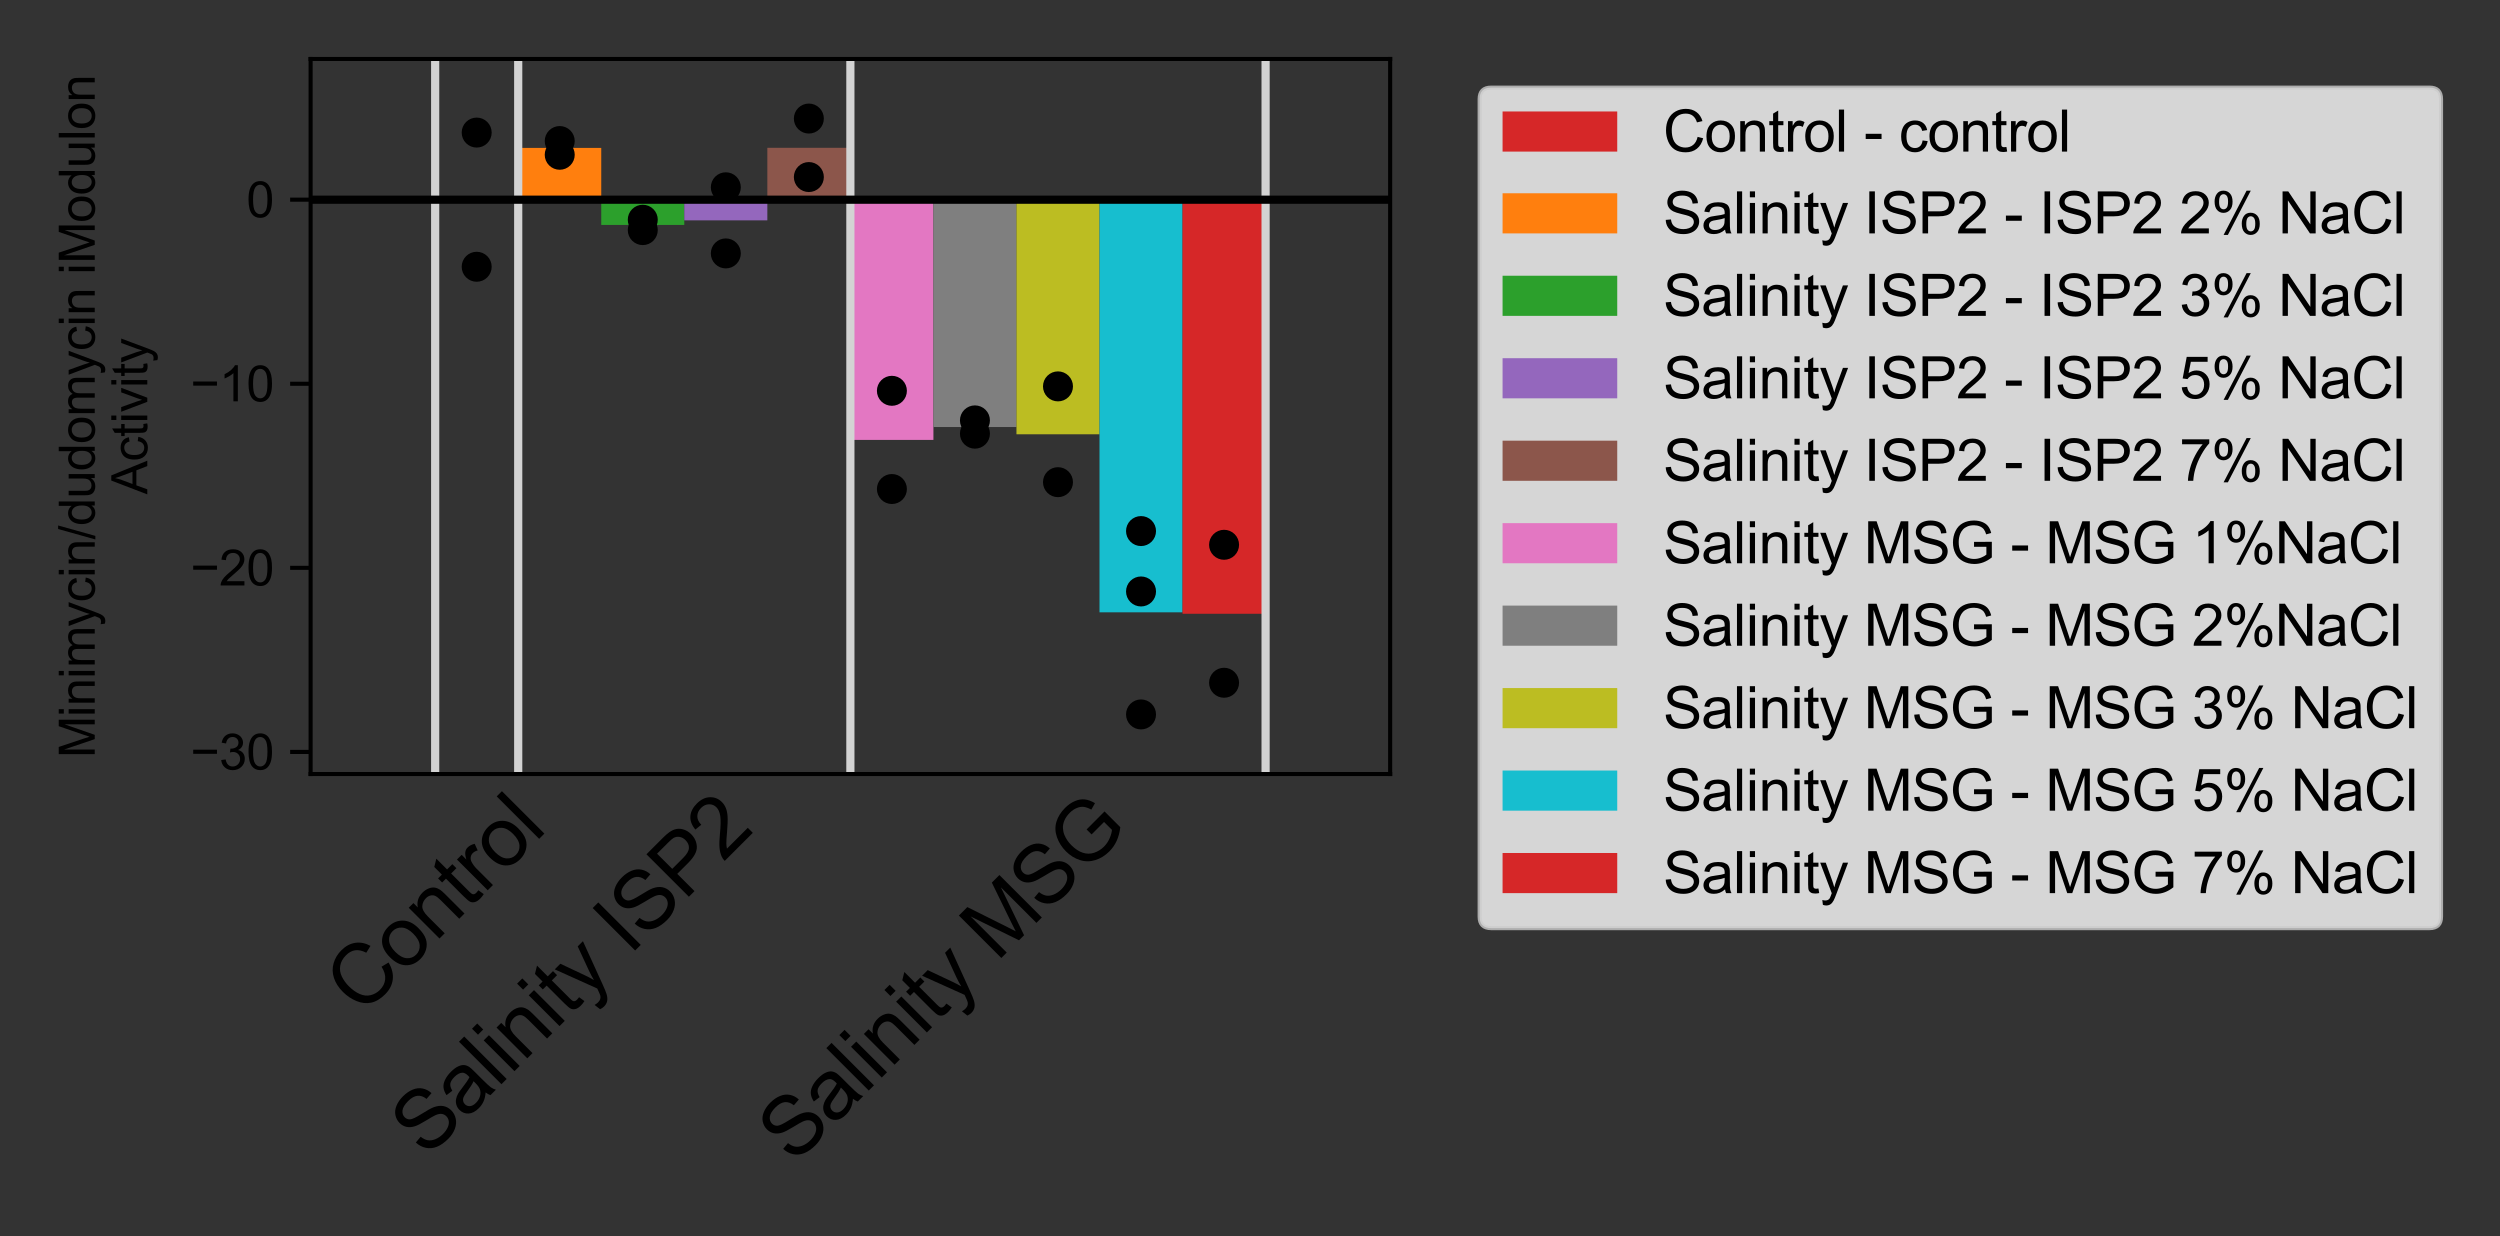 <?xml version="1.0" encoding="utf-8" standalone="no"?>
<!DOCTYPE svg PUBLIC "-//W3C//DTD SVG 1.1//EN"
  "http://www.w3.org/Graphics/SVG/1.1/DTD/svg11.dtd">
<svg xmlns:xlink="http://www.w3.org/1999/xlink" width="305.247pt" height="150.954pt" viewBox="0 0 305.247 150.954" xmlns="http://www.w3.org/2000/svg" version="1.1">
 <rect x="0" y="0" width="305.247" height="150.954" fill="#333333" stroke="none"/>
 <defs>
  <style type="text/css">*{stroke-linejoin: round; stroke-linecap: butt}</style>
 </defs>
 <g id="figure_1">
  <g id="patch_1">
   <path d="M 0 150.954 
L 305.247 150.954 
L 305.247 0 
L 0 0 
L 0 150.954 
z
" style="fill: none"/>
  </g>
  <g id="axes_1">
   <g id="patch_2">
    <path d="M 37.925 94.507 
L 169.736 94.507 
L 169.736 7.2 
L 37.925 7.2 
L 37.925 94.507 
z
" style="fill: none"/>
   </g>
   <g id="matplotlib.axis_1"/>
   <g id="matplotlib.axis_2">
    <g id="ytick_1">
     <g id="line2d_1">
      <defs>
       <path id="m167435b830" d="M 0 0 
L -2.5 0 
" style="stroke: #000000; stroke-width: 0.5"/>
      </defs>
      <g>
       <use xlink:href="#m167435b830" x="37.925" y="91.811" style="stroke: #000000; stroke-width: 0.5"/>
      </g>
     </g>
     <g id="text_1">
      <!-- −30 -->
      <g transform="translate(23.247 93.958)scale(0.06 -0.06)">
       <defs>
        <path id="ArialMT-2212" d="M 3381 1997 
L 356 1997 
L 356 2522 
L 3381 2522 
L 3381 1997 
z
" transform="scale(0.016)"/>
        <path id="ArialMT-33" d="M 269 1209 
L 831 1284 
Q 928 806 1161 595 
Q 1394 384 1728 384 
Q 2125 384 2398 659 
Q 2672 934 2672 1341 
Q 2672 1728 2419 1979 
Q 2166 2231 1775 2231 
Q 1616 2231 1378 2169 
L 1441 2663 
Q 1497 2656 1531 2656 
Q 1891 2656 2178 2843 
Q 2466 3031 2466 3422 
Q 2466 3731 2256 3934 
Q 2047 4138 1716 4138 
Q 1388 4138 1169 3931 
Q 950 3725 888 3313 
L 325 3413 
Q 428 3978 793 4289 
Q 1159 4600 1703 4600 
Q 2078 4600 2393 4439 
Q 2709 4278 2876 4000 
Q 3044 3722 3044 3409 
Q 3044 3113 2884 2869 
Q 2725 2625 2413 2481 
Q 2819 2388 3044 2092 
Q 3269 1797 3269 1353 
Q 3269 753 2831 336 
Q 2394 -81 1725 -81 
Q 1122 -81 723 278 
Q 325 638 269 1209 
z
" transform="scale(0.016)"/>
        <path id="ArialMT-30" d="M 266 2259 
Q 266 3072 433 3567 
Q 600 4063 929 4331 
Q 1259 4600 1759 4600 
Q 2128 4600 2406 4451 
Q 2684 4303 2865 4023 
Q 3047 3744 3150 3342 
Q 3253 2941 3253 2259 
Q 3253 1453 3087 958 
Q 2922 463 2592 192 
Q 2263 -78 1759 -78 
Q 1097 -78 719 397 
Q 266 969 266 2259 
z
M 844 2259 
Q 844 1131 1108 757 
Q 1372 384 1759 384 
Q 2147 384 2411 759 
Q 2675 1134 2675 2259 
Q 2675 3391 2411 3762 
Q 2147 4134 1753 4134 
Q 1366 4134 1134 3806 
Q 844 3388 844 2259 
z
" transform="scale(0.016)"/>
       </defs>
       <use xlink:href="#ArialMT-2212"/>
       <use xlink:href="#ArialMT-33" x="58.398"/>
       <use xlink:href="#ArialMT-30" x="114.014"/>
      </g>
     </g>
    </g>
    <g id="ytick_2">
     <g id="line2d_2">
      <g>
       <use xlink:href="#m167435b830" x="37.925" y="69.334" style="stroke: #000000; stroke-width: 0.5"/>
      </g>
     </g>
     <g id="text_2">
      <!-- −20 -->
      <g transform="translate(23.247 71.481)scale(0.06 -0.06)">
       <defs>
        <path id="ArialMT-32" d="M 3222 541 
L 3222 0 
L 194 0 
Q 188 203 259 391 
Q 375 700 629 1000 
Q 884 1300 1366 1694 
Q 2113 2306 2375 2664 
Q 2638 3022 2638 3341 
Q 2638 3675 2398 3904 
Q 2159 4134 1775 4134 
Q 1369 4134 1125 3890 
Q 881 3647 878 3216 
L 300 3275 
Q 359 3922 746 4261 
Q 1134 4600 1788 4600 
Q 2447 4600 2831 4234 
Q 3216 3869 3216 3328 
Q 3216 3053 3103 2787 
Q 2991 2522 2730 2228 
Q 2469 1934 1863 1422 
Q 1356 997 1212 845 
Q 1069 694 975 541 
L 3222 541 
z
" transform="scale(0.016)"/>
       </defs>
       <use xlink:href="#ArialMT-2212"/>
       <use xlink:href="#ArialMT-32" x="58.398"/>
       <use xlink:href="#ArialMT-30" x="114.014"/>
      </g>
     </g>
    </g>
    <g id="ytick_3">
     <g id="line2d_3">
      <g>
       <use xlink:href="#m167435b830" x="37.925" y="46.857" style="stroke: #000000; stroke-width: 0.5"/>
      </g>
     </g>
     <g id="text_3">
      <!-- −10 -->
      <g transform="translate(23.247 49.004)scale(0.06 -0.06)">
       <defs>
        <path id="ArialMT-31" d="M 2384 0 
L 1822 0 
L 1822 3584 
Q 1619 3391 1289 3197 
Q 959 3003 697 2906 
L 697 3450 
Q 1169 3672 1522 3987 
Q 1875 4303 2022 4600 
L 2384 4600 
L 2384 0 
z
" transform="scale(0.016)"/>
       </defs>
       <use xlink:href="#ArialMT-2212"/>
       <use xlink:href="#ArialMT-31" x="58.398"/>
       <use xlink:href="#ArialMT-30" x="114.014"/>
      </g>
     </g>
    </g>
    <g id="ytick_4">
     <g id="line2d_4">
      <g>
       <use xlink:href="#m167435b830" x="37.925" y="24.38" style="stroke: #000000; stroke-width: 0.5"/>
      </g>
     </g>
     <g id="text_4">
      <!-- 0 -->
      <g transform="translate(30.088 26.527)scale(0.06 -0.06)">
       <use xlink:href="#ArialMT-30"/>
      </g>
     </g>
    </g>
    <g id="text_5">
     <!-- Minimycin/dudomycin iModulon -->
     <g transform="translate(11.568 92.535)rotate(-90)scale(0.06 -0.06)">
      <defs>
       <path id="ArialMT-4d" d="M 475 0 
L 475 4581 
L 1388 4581 
L 2472 1338 
Q 2622 884 2691 659 
Q 2769 909 2934 1394 
L 4031 4581 
L 4847 4581 
L 4847 0 
L 4263 0 
L 4263 3834 
L 2931 0 
L 2384 0 
L 1059 3900 
L 1059 0 
L 475 0 
z
" transform="scale(0.016)"/>
       <path id="ArialMT-69" d="M 425 3934 
L 425 4581 
L 988 4581 
L 988 3934 
L 425 3934 
z
M 425 0 
L 425 3319 
L 988 3319 
L 988 0 
L 425 0 
z
" transform="scale(0.016)"/>
       <path id="ArialMT-6e" d="M 422 0 
L 422 3319 
L 928 3319 
L 928 2847 
Q 1294 3394 1984 3394 
Q 2284 3394 2536 3286 
Q 2788 3178 2913 3003 
Q 3038 2828 3088 2588 
Q 3119 2431 3119 2041 
L 3119 0 
L 2556 0 
L 2556 2019 
Q 2556 2363 2490 2533 
Q 2425 2703 2258 2804 
Q 2091 2906 1866 2906 
Q 1506 2906 1245 2678 
Q 984 2450 984 1813 
L 984 0 
L 422 0 
z
" transform="scale(0.016)"/>
       <path id="ArialMT-6d" d="M 422 0 
L 422 3319 
L 925 3319 
L 925 2853 
Q 1081 3097 1340 3245 
Q 1600 3394 1931 3394 
Q 2300 3394 2536 3241 
Q 2772 3088 2869 2813 
Q 3263 3394 3894 3394 
Q 4388 3394 4653 3120 
Q 4919 2847 4919 2278 
L 4919 0 
L 4359 0 
L 4359 2091 
Q 4359 2428 4304 2576 
Q 4250 2725 4106 2815 
Q 3963 2906 3769 2906 
Q 3419 2906 3187 2673 
Q 2956 2441 2956 1928 
L 2956 0 
L 2394 0 
L 2394 2156 
Q 2394 2531 2256 2718 
Q 2119 2906 1806 2906 
Q 1569 2906 1367 2781 
Q 1166 2656 1075 2415 
Q 984 2175 984 1722 
L 984 0 
L 422 0 
z
" transform="scale(0.016)"/>
       <path id="ArialMT-79" d="M 397 -1278 
L 334 -750 
Q 519 -800 656 -800 
Q 844 -800 956 -737 
Q 1069 -675 1141 -563 
Q 1194 -478 1313 -144 
Q 1328 -97 1363 -6 
L 103 3319 
L 709 3319 
L 1400 1397 
Q 1534 1031 1641 628 
Q 1738 1016 1872 1384 
L 2581 3319 
L 3144 3319 
L 1881 -56 
Q 1678 -603 1566 -809 
Q 1416 -1088 1222 -1217 
Q 1028 -1347 759 -1347 
Q 597 -1347 397 -1278 
z
" transform="scale(0.016)"/>
       <path id="ArialMT-63" d="M 2588 1216 
L 3141 1144 
Q 3050 572 2676 248 
Q 2303 -75 1759 -75 
Q 1078 -75 664 370 
Q 250 816 250 1647 
Q 250 2184 428 2587 
Q 606 2991 970 3192 
Q 1334 3394 1763 3394 
Q 2303 3394 2647 3120 
Q 2991 2847 3088 2344 
L 2541 2259 
Q 2463 2594 2264 2762 
Q 2066 2931 1784 2931 
Q 1359 2931 1093 2626 
Q 828 2322 828 1663 
Q 828 994 1084 691 
Q 1341 388 1753 388 
Q 2084 388 2306 591 
Q 2528 794 2588 1216 
z
" transform="scale(0.016)"/>
       <path id="ArialMT-2f" d="M 0 -78 
L 1328 4659 
L 1778 4659 
L 453 -78 
L 0 -78 
z
" transform="scale(0.016)"/>
       <path id="ArialMT-64" d="M 2575 0 
L 2575 419 
Q 2259 -75 1647 -75 
Q 1250 -75 917 144 
Q 584 363 401 755 
Q 219 1147 219 1656 
Q 219 2153 384 2558 
Q 550 2963 881 3178 
Q 1213 3394 1622 3394 
Q 1922 3394 2156 3267 
Q 2391 3141 2538 2938 
L 2538 4581 
L 3097 4581 
L 3097 0 
L 2575 0 
z
M 797 1656 
Q 797 1019 1065 703 
Q 1334 388 1700 388 
Q 2069 388 2326 689 
Q 2584 991 2584 1609 
Q 2584 2291 2321 2609 
Q 2059 2928 1675 2928 
Q 1300 2928 1048 2622 
Q 797 2316 797 1656 
z
" transform="scale(0.016)"/>
       <path id="ArialMT-75" d="M 2597 0 
L 2597 488 
Q 2209 -75 1544 -75 
Q 1250 -75 995 37 
Q 741 150 617 320 
Q 494 491 444 738 
Q 409 903 409 1263 
L 409 3319 
L 972 3319 
L 972 1478 
Q 972 1038 1006 884 
Q 1059 663 1231 536 
Q 1403 409 1656 409 
Q 1909 409 2131 539 
Q 2353 669 2445 892 
Q 2538 1116 2538 1541 
L 2538 3319 
L 3100 3319 
L 3100 0 
L 2597 0 
z
" transform="scale(0.016)"/>
       <path id="ArialMT-6f" d="M 213 1659 
Q 213 2581 725 3025 
Q 1153 3394 1769 3394 
Q 2453 3394 2887 2945 
Q 3322 2497 3322 1706 
Q 3322 1066 3130 698 
Q 2938 331 2570 128 
Q 2203 -75 1769 -75 
Q 1072 -75 642 372 
Q 213 819 213 1659 
z
M 791 1659 
Q 791 1022 1069 705 
Q 1347 388 1769 388 
Q 2188 388 2466 706 
Q 2744 1025 2744 1678 
Q 2744 2294 2464 2611 
Q 2184 2928 1769 2928 
Q 1347 2928 1069 2612 
Q 791 2297 791 1659 
z
" transform="scale(0.016)"/>
       <path id="ArialMT-20" transform="scale(0.016)"/>
       <path id="ArialMT-6c" d="M 409 0 
L 409 4581 
L 972 4581 
L 972 0 
L 409 0 
z
" transform="scale(0.016)"/>
      </defs>
      <use xlink:href="#ArialMT-4d"/>
      <use xlink:href="#ArialMT-69" x="83.301"/>
      <use xlink:href="#ArialMT-6e" x="105.518"/>
      <use xlink:href="#ArialMT-69" x="161.133"/>
      <use xlink:href="#ArialMT-6d" x="183.35"/>
      <use xlink:href="#ArialMT-79" x="266.65"/>
      <use xlink:href="#ArialMT-63" x="316.65"/>
      <use xlink:href="#ArialMT-69" x="366.65"/>
      <use xlink:href="#ArialMT-6e" x="388.867"/>
      <use xlink:href="#ArialMT-2f" x="444.482"/>
      <use xlink:href="#ArialMT-64" x="472.266"/>
      <use xlink:href="#ArialMT-75" x="527.881"/>
      <use xlink:href="#ArialMT-64" x="583.496"/>
      <use xlink:href="#ArialMT-6f" x="639.111"/>
      <use xlink:href="#ArialMT-6d" x="694.727"/>
      <use xlink:href="#ArialMT-79" x="778.027"/>
      <use xlink:href="#ArialMT-63" x="828.027"/>
      <use xlink:href="#ArialMT-69" x="878.027"/>
      <use xlink:href="#ArialMT-6e" x="900.244"/>
      <use xlink:href="#ArialMT-20" x="955.859"/>
      <use xlink:href="#ArialMT-69" x="983.643"/>
      <use xlink:href="#ArialMT-4d" x="1005.859"/>
      <use xlink:href="#ArialMT-6f" x="1089.16"/>
      <use xlink:href="#ArialMT-64" x="1144.775"/>
      <use xlink:href="#ArialMT-75" x="1200.391"/>
      <use xlink:href="#ArialMT-6c" x="1256.006"/>
      <use xlink:href="#ArialMT-6f" x="1278.223"/>
      <use xlink:href="#ArialMT-6e" x="1333.838"/>
     </g>
     <!-- Activity -->
     <g transform="translate(17.984 60.355)rotate(-90)scale(0.06 -0.06)">
      <defs>
       <path id="ArialMT-41" d="M -9 0 
L 1750 4581 
L 2403 4581 
L 4278 0 
L 3588 0 
L 3053 1388 
L 1138 1388 
L 634 0 
L -9 0 
z
M 1313 1881 
L 2866 1881 
L 2388 3150 
Q 2169 3728 2063 4100 
Q 1975 3659 1816 3225 
L 1313 1881 
z
" transform="scale(0.016)"/>
       <path id="ArialMT-74" d="M 1650 503 
L 1731 6 
Q 1494 -44 1306 -44 
Q 1000 -44 831 53 
Q 663 150 594 308 
Q 525 466 525 972 
L 525 2881 
L 113 2881 
L 113 3319 
L 525 3319 
L 525 4141 
L 1084 4478 
L 1084 3319 
L 1650 3319 
L 1650 2881 
L 1084 2881 
L 1084 941 
Q 1084 700 1114 631 
Q 1144 563 1211 522 
Q 1278 481 1403 481 
Q 1497 481 1650 503 
z
" transform="scale(0.016)"/>
       <path id="ArialMT-76" d="M 1344 0 
L 81 3319 
L 675 3319 
L 1388 1331 
Q 1503 1009 1600 663 
Q 1675 925 1809 1294 
L 2547 3319 
L 3125 3319 
L 1869 0 
L 1344 0 
z
" transform="scale(0.016)"/>
      </defs>
      <use xlink:href="#ArialMT-41"/>
      <use xlink:href="#ArialMT-63" x="66.699"/>
      <use xlink:href="#ArialMT-74" x="116.699"/>
      <use xlink:href="#ArialMT-69" x="144.482"/>
      <use xlink:href="#ArialMT-76" x="166.699"/>
      <use xlink:href="#ArialMT-69" x="216.699"/>
      <use xlink:href="#ArialMT-74" x="238.916"/>
      <use xlink:href="#ArialMT-79" x="266.699"/>
     </g>
    </g>
   </g>
   <g id="patch_3">
    <path d="M 53.134 24.38 
L 63.273 24.38 
L 63.273 24.38 
L 53.134 24.38 
z
" clip-path="url(#p8a5b45bf12)" style="fill: #d62728"/>
   </g>
   <g id="patch_4">
    <path d="M 63.273 24.38 
L 73.412 24.38 
L 73.412 18.059 
L 63.273 18.059 
z
" clip-path="url(#p8a5b45bf12)" style="fill: #ff7f0e"/>
   </g>
   <g id="patch_5">
    <path d="M 73.412 24.38 
L 83.551 24.38 
L 83.551 27.463 
L 73.412 27.463 
z
" clip-path="url(#p8a5b45bf12)" style="fill: #2ca02c"/>
   </g>
   <g id="patch_6">
    <path d="M 83.551 24.38 
L 93.691 24.38 
L 93.691 26.905 
L 83.551 26.905 
z
" clip-path="url(#p8a5b45bf12)" style="fill: #9467bd"/>
   </g>
   <g id="patch_7">
    <path d="M 93.691 24.38 
L 103.83 24.38 
L 103.83 18.047 
L 93.691 18.047 
z
" clip-path="url(#p8a5b45bf12)" style="fill: #8c564b"/>
   </g>
   <g id="patch_8">
    <path d="M 103.83 24.38 
L 113.969 24.38 
L 113.969 53.713 
L 103.83 53.713 
z
" clip-path="url(#p8a5b45bf12)" style="fill: #e377c2"/>
   </g>
   <g id="patch_9">
    <path d="M 113.969 24.38 
L 124.109 24.38 
L 124.109 52.14 
L 113.969 52.14 
z
" clip-path="url(#p8a5b45bf12)" style="fill: #7f7f7f"/>
   </g>
   <g id="patch_10">
    <path d="M 124.109 24.38 
L 134.248 24.38 
L 134.248 53.025 
L 124.109 53.025 
z
" clip-path="url(#p8a5b45bf12)" style="fill: #bcbd22"/>
   </g>
   <g id="patch_11">
    <path d="M 134.248 24.38 
L 144.387 24.38 
L 144.387 74.764 
L 134.248 74.764 
z
" clip-path="url(#p8a5b45bf12)" style="fill: #17becf"/>
   </g>
   <g id="patch_12">
    <path d="M 144.387 24.38 
L 154.527 24.38 
L 154.527 74.941 
L 144.387 74.941 
z
" clip-path="url(#p8a5b45bf12)" style="fill: #d62728"/>
   </g>
   <g id="PathCollection_1">
    <defs>
     <path id="m402a7e5351" d="M 0 1.581 
C 0.419 1.581 0.822 1.415 1.118 1.118 
C 1.415 0.822 1.581 0.419 1.581 0 
C 1.581 -0.419 1.415 -0.822 1.118 -1.118 
C 0.822 -1.415 0.419 -1.581 0 -1.581 
C -0.419 -1.581 -0.822 -1.415 -1.118 -1.118 
C -1.415 -0.822 -1.581 -0.419 -1.581 0 
C -1.581 0.419 -1.415 0.822 -1.118 1.118 
C -0.822 1.415 -0.419 1.581 0 1.581 
z
" style="stroke: #000000; stroke-width: 0.5"/>
    </defs>
    <g clip-path="url(#p8a5b45bf12)">
     <use xlink:href="#m402a7e5351" x="58.203" y="16.188" style="stroke: #000000; stroke-width: 0.5"/>
     <use xlink:href="#m402a7e5351" x="58.203" y="32.572" style="stroke: #000000; stroke-width: 0.5"/>
     <use xlink:href="#m402a7e5351" x="68.342" y="17.221" style="stroke: #000000; stroke-width: 0.5"/>
     <use xlink:href="#m402a7e5351" x="68.342" y="18.897" style="stroke: #000000; stroke-width: 0.5"/>
     <use xlink:href="#m402a7e5351" x="78.482" y="26.83" style="stroke: #000000; stroke-width: 0.5"/>
     <use xlink:href="#m402a7e5351" x="78.482" y="28.095" style="stroke: #000000; stroke-width: 0.5"/>
     <use xlink:href="#m402a7e5351" x="88.621" y="30.942" style="stroke: #000000; stroke-width: 0.5"/>
     <use xlink:href="#m402a7e5351" x="88.621" y="22.868" style="stroke: #000000; stroke-width: 0.5"/>
     <use xlink:href="#m402a7e5351" x="98.76" y="21.618" style="stroke: #000000; stroke-width: 0.5"/>
     <use xlink:href="#m402a7e5351" x="98.76" y="14.476" style="stroke: #000000; stroke-width: 0.5"/>
     <use xlink:href="#m402a7e5351" x="108.9" y="59.709" style="stroke: #000000; stroke-width: 0.5"/>
     <use xlink:href="#m402a7e5351" x="108.9" y="47.717" style="stroke: #000000; stroke-width: 0.5"/>
     <use xlink:href="#m402a7e5351" x="119.039" y="52.95" style="stroke: #000000; stroke-width: 0.5"/>
     <use xlink:href="#m402a7e5351" x="119.039" y="51.329" style="stroke: #000000; stroke-width: 0.5"/>
     <use xlink:href="#m402a7e5351" x="129.178" y="47.177" style="stroke: #000000; stroke-width: 0.5"/>
     <use xlink:href="#m402a7e5351" x="129.178" y="58.873" style="stroke: #000000; stroke-width: 0.5"/>
     <use xlink:href="#m402a7e5351" x="139.318" y="87.231" style="stroke: #000000; stroke-width: 0.5"/>
     <use xlink:href="#m402a7e5351" x="139.318" y="64.843" style="stroke: #000000; stroke-width: 0.5"/>
     <use xlink:href="#m402a7e5351" x="139.318" y="72.217" style="stroke: #000000; stroke-width: 0.5"/>
     <use xlink:href="#m402a7e5351" x="149.457" y="83.364" style="stroke: #000000; stroke-width: 0.5"/>
     <use xlink:href="#m402a7e5351" x="149.457" y="66.518" style="stroke: #000000; stroke-width: 0.5"/>
    </g>
   </g>
   <g id="LineCollection_1">
    <path d="M 53.134 94.507 
L 53.134 7.2 
" clip-path="url(#p8a5b45bf12)" style="fill: none; stroke: #d3d3d3"/>
    <path d="M 63.273 94.507 
L 63.273 7.2 
" clip-path="url(#p8a5b45bf12)" style="fill: none; stroke: #d3d3d3"/>
    <path d="M 103.83 94.507 
L 103.83 7.2 
" clip-path="url(#p8a5b45bf12)" style="fill: none; stroke: #d3d3d3"/>
    <path d="M 154.527 94.507 
L 154.527 7.2 
" clip-path="url(#p8a5b45bf12)" style="fill: none; stroke: #d3d3d3"/>
   </g>
   <g id="LineCollection_2">
    <path d="M 37.925 24.38 
L 169.736 24.38 
" clip-path="url(#p8a5b45bf12)" style="fill: none; stroke: #000000"/>
   </g>
   <g id="patch_13">
    <path d="M 37.925 94.507 
L 37.925 7.2 
" style="fill: none; stroke: #000000; stroke-width: 0.5; stroke-linejoin: miter; stroke-linecap: square"/>
   </g>
   <g id="patch_14">
    <path d="M 169.736 94.507 
L 169.736 7.2 
" style="fill: none; stroke: #000000; stroke-width: 0.5; stroke-linejoin: miter; stroke-linecap: square"/>
   </g>
   <g id="patch_15">
    <path d="M 37.925 94.507 
L 169.736 94.507 
" style="fill: none; stroke: #000000; stroke-width: 0.5; stroke-linejoin: miter; stroke-linecap: square"/>
   </g>
   <g id="patch_16">
    <path d="M 37.925 7.2 
L 169.736 7.2 
" style="fill: none; stroke: #000000; stroke-width: 0.5; stroke-linejoin: miter; stroke-linecap: square"/>
   </g>
   <g id="text_6">
    <!-- Control -->
    <g transform="translate(44.144 124.108)rotate(-45)scale(0.1 -0.1)">
     <defs>
      <path id="ArialMT-43" d="M 3763 1606 
L 4369 1453 
Q 4178 706 3683 314 
Q 3188 -78 2472 -78 
Q 1731 -78 1267 223 
Q 803 525 561 1097 
Q 319 1669 319 2325 
Q 319 3041 592 3573 
Q 866 4106 1370 4382 
Q 1875 4659 2481 4659 
Q 3169 4659 3637 4309 
Q 4106 3959 4291 3325 
L 3694 3184 
Q 3534 3684 3231 3912 
Q 2928 4141 2469 4141 
Q 1941 4141 1586 3887 
Q 1231 3634 1087 3207 
Q 944 2781 944 2328 
Q 944 1744 1114 1308 
Q 1284 872 1643 656 
Q 2003 441 2422 441 
Q 2931 441 3284 734 
Q 3638 1028 3763 1606 
z
" transform="scale(0.016)"/>
      <path id="ArialMT-72" d="M 416 0 
L 416 3319 
L 922 3319 
L 922 2816 
Q 1116 3169 1280 3281 
Q 1444 3394 1641 3394 
Q 1925 3394 2219 3213 
L 2025 2691 
Q 1819 2813 1613 2813 
Q 1428 2813 1281 2702 
Q 1134 2591 1072 2394 
Q 978 2094 978 1738 
L 978 0 
L 416 0 
z
" transform="scale(0.016)"/>
     </defs>
     <use xlink:href="#ArialMT-43"/>
     <use xlink:href="#ArialMT-6f" x="72.217"/>
     <use xlink:href="#ArialMT-6e" x="127.832"/>
     <use xlink:href="#ArialMT-74" x="183.447"/>
     <use xlink:href="#ArialMT-72" x="211.23"/>
     <use xlink:href="#ArialMT-6f" x="244.531"/>
     <use xlink:href="#ArialMT-6c" x="300.146"/>
    </g>
   </g>
   <g id="text_7">
    <!-- Salinity ISP2 -->
    <g transform="translate(52.114 141.489)rotate(-45)scale(0.1 -0.1)">
     <defs>
      <path id="ArialMT-53" d="M 288 1472 
L 859 1522 
Q 900 1178 1048 958 
Q 1197 738 1509 602 
Q 1822 466 2213 466 
Q 2559 466 2825 569 
Q 3091 672 3220 851 
Q 3350 1031 3350 1244 
Q 3350 1459 3225 1620 
Q 3100 1781 2813 1891 
Q 2628 1963 1997 2114 
Q 1366 2266 1113 2400 
Q 784 2572 623 2826 
Q 463 3081 463 3397 
Q 463 3744 659 4045 
Q 856 4347 1234 4503 
Q 1613 4659 2075 4659 
Q 2584 4659 2973 4495 
Q 3363 4331 3572 4012 
Q 3781 3694 3797 3291 
L 3216 3247 
Q 3169 3681 2898 3903 
Q 2628 4125 2100 4125 
Q 1550 4125 1298 3923 
Q 1047 3722 1047 3438 
Q 1047 3191 1225 3031 
Q 1400 2872 2139 2705 
Q 2878 2538 3153 2413 
Q 3553 2228 3743 1945 
Q 3934 1663 3934 1294 
Q 3934 928 3725 604 
Q 3516 281 3123 101 
Q 2731 -78 2241 -78 
Q 1619 -78 1198 103 
Q 778 284 539 648 
Q 300 1013 288 1472 
z
" transform="scale(0.016)"/>
      <path id="ArialMT-61" d="M 2588 409 
Q 2275 144 1986 34 
Q 1697 -75 1366 -75 
Q 819 -75 525 192 
Q 231 459 231 875 
Q 231 1119 342 1320 
Q 453 1522 633 1644 
Q 813 1766 1038 1828 
Q 1203 1872 1538 1913 
Q 2219 1994 2541 2106 
Q 2544 2222 2544 2253 
Q 2544 2597 2384 2738 
Q 2169 2928 1744 2928 
Q 1347 2928 1158 2789 
Q 969 2650 878 2297 
L 328 2372 
Q 403 2725 575 2942 
Q 747 3159 1072 3276 
Q 1397 3394 1825 3394 
Q 2250 3394 2515 3294 
Q 2781 3194 2906 3042 
Q 3031 2891 3081 2659 
Q 3109 2516 3109 2141 
L 3109 1391 
Q 3109 606 3145 398 
Q 3181 191 3288 0 
L 2700 0 
Q 2613 175 2588 409 
z
M 2541 1666 
Q 2234 1541 1622 1453 
Q 1275 1403 1131 1340 
Q 988 1278 909 1158 
Q 831 1038 831 891 
Q 831 666 1001 516 
Q 1172 366 1500 366 
Q 1825 366 2078 508 
Q 2331 650 2450 897 
Q 2541 1088 2541 1459 
L 2541 1666 
z
" transform="scale(0.016)"/>
      <path id="ArialMT-49" d="M 597 0 
L 597 4581 
L 1203 4581 
L 1203 0 
L 597 0 
z
" transform="scale(0.016)"/>
      <path id="ArialMT-50" d="M 494 0 
L 494 4581 
L 2222 4581 
Q 2678 4581 2919 4538 
Q 3256 4481 3484 4323 
Q 3713 4166 3852 3881 
Q 3991 3597 3991 3256 
Q 3991 2672 3619 2267 
Q 3247 1863 2275 1863 
L 1100 1863 
L 1100 0 
L 494 0 
z
M 1100 2403 
L 2284 2403 
Q 2872 2403 3119 2622 
Q 3366 2841 3366 3238 
Q 3366 3525 3220 3729 
Q 3075 3934 2838 4000 
Q 2684 4041 2272 4041 
L 1100 4041 
L 1100 2403 
z
" transform="scale(0.016)"/>
     </defs>
     <use xlink:href="#ArialMT-53"/>
     <use xlink:href="#ArialMT-61" x="66.699"/>
     <use xlink:href="#ArialMT-6c" x="122.314"/>
     <use xlink:href="#ArialMT-69" x="144.531"/>
     <use xlink:href="#ArialMT-6e" x="166.748"/>
     <use xlink:href="#ArialMT-69" x="222.363"/>
     <use xlink:href="#ArialMT-74" x="244.58"/>
     <use xlink:href="#ArialMT-79" x="272.363"/>
     <use xlink:href="#ArialMT-20" x="322.363"/>
     <use xlink:href="#ArialMT-49" x="350.146"/>
     <use xlink:href="#ArialMT-53" x="377.93"/>
     <use xlink:href="#ArialMT-50" x="444.629"/>
     <use xlink:href="#ArialMT-32" x="511.328"/>
    </g>
   </g>
   <g id="text_8">
    <!-- Salinity MSG -->
    <g transform="translate(96.964 142.266)rotate(-45)scale(0.1 -0.1)">
     <defs>
      <path id="ArialMT-47" d="M 2638 1797 
L 2638 2334 
L 4578 2338 
L 4578 638 
Q 4131 281 3656 101 
Q 3181 -78 2681 -78 
Q 2006 -78 1454 211 
Q 903 500 622 1047 
Q 341 1594 341 2269 
Q 341 2938 620 3517 
Q 900 4097 1425 4378 
Q 1950 4659 2634 4659 
Q 3131 4659 3532 4498 
Q 3934 4338 4162 4050 
Q 4391 3763 4509 3300 
L 3963 3150 
Q 3859 3500 3706 3700 
Q 3553 3900 3268 4020 
Q 2984 4141 2638 4141 
Q 2222 4141 1919 4014 
Q 1616 3888 1430 3681 
Q 1244 3475 1141 3228 
Q 966 2803 966 2306 
Q 966 1694 1177 1281 
Q 1388 869 1791 669 
Q 2194 469 2647 469 
Q 3041 469 3416 620 
Q 3791 772 3984 944 
L 3984 1797 
L 2638 1797 
z
" transform="scale(0.016)"/>
     </defs>
     <use xlink:href="#ArialMT-53"/>
     <use xlink:href="#ArialMT-61" x="66.699"/>
     <use xlink:href="#ArialMT-6c" x="122.314"/>
     <use xlink:href="#ArialMT-69" x="144.531"/>
     <use xlink:href="#ArialMT-6e" x="166.748"/>
     <use xlink:href="#ArialMT-69" x="222.363"/>
     <use xlink:href="#ArialMT-74" x="244.58"/>
     <use xlink:href="#ArialMT-79" x="272.363"/>
     <use xlink:href="#ArialMT-20" x="322.363"/>
     <use xlink:href="#ArialMT-4d" x="350.146"/>
     <use xlink:href="#ArialMT-53" x="433.447"/>
     <use xlink:href="#ArialMT-47" x="500.146"/>
    </g>
   </g>
   <g id="legend_1">
    <g id="patch_17">
     <path d="M 182.062 113.323 
L 296.647 113.323 
Q 298.047 113.323 298.047 111.923 
L 298.047 12.1 
Q 298.047 10.7 296.647 10.7 
L 182.062 10.7 
Q 180.662 10.7 180.662 12.1 
L 180.662 111.923 
Q 180.662 113.323 182.062 113.323 
z
" style="fill: #ffffff; opacity: 0.8; stroke: #cccccc; stroke-width: 0.5; stroke-linejoin: miter"/>
    </g>
    <g id="patch_18">
     <path d="M 183.462 18.51 
L 197.462 18.51 
L 197.462 13.61 
L 183.462 13.61 
z
" style="fill: #d62728"/>
    </g>
    <g id="text_9">
     <!-- Control - control -->
     <g transform="translate(203.062 18.51)scale(0.07 -0.07)">
      <defs>
       <path id="ArialMT-2d" d="M 203 1375 
L 203 1941 
L 1931 1941 
L 1931 1375 
L 203 1375 
z
" transform="scale(0.016)"/>
      </defs>
      <use xlink:href="#ArialMT-43"/>
      <use xlink:href="#ArialMT-6f" x="72.217"/>
      <use xlink:href="#ArialMT-6e" x="127.832"/>
      <use xlink:href="#ArialMT-74" x="183.447"/>
      <use xlink:href="#ArialMT-72" x="211.23"/>
      <use xlink:href="#ArialMT-6f" x="244.531"/>
      <use xlink:href="#ArialMT-6c" x="300.146"/>
      <use xlink:href="#ArialMT-20" x="322.363"/>
      <use xlink:href="#ArialMT-2d" x="350.146"/>
      <use xlink:href="#ArialMT-20" x="383.447"/>
      <use xlink:href="#ArialMT-63" x="411.23"/>
      <use xlink:href="#ArialMT-6f" x="461.23"/>
      <use xlink:href="#ArialMT-6e" x="516.846"/>
      <use xlink:href="#ArialMT-74" x="572.461"/>
      <use xlink:href="#ArialMT-72" x="600.244"/>
      <use xlink:href="#ArialMT-6f" x="633.545"/>
      <use xlink:href="#ArialMT-6c" x="689.16"/>
     </g>
    </g>
    <g id="patch_19">
     <path d="M 183.462 28.497 
L 197.462 28.497 
L 197.462 23.598 
L 183.462 23.598 
z
" style="fill: #ff7f0e"/>
    </g>
    <g id="text_10">
     <!-- Salinity ISP2 - ISP2 2% NaCl -->
     <g transform="translate(203.062 28.497)scale(0.07 -0.07)">
      <defs>
       <path id="ArialMT-25" d="M 372 3481 
Q 372 3972 619 4315 
Q 866 4659 1334 4659 
Q 1766 4659 2048 4351 
Q 2331 4044 2331 3447 
Q 2331 2866 2045 2552 
Q 1759 2238 1341 2238 
Q 925 2238 648 2547 
Q 372 2856 372 3481 
z
M 1350 4272 
Q 1141 4272 1002 4090 
Q 863 3909 863 3425 
Q 863 2984 1003 2804 
Q 1144 2625 1350 2625 
Q 1563 2625 1702 2806 
Q 1841 2988 1841 3469 
Q 1841 3913 1700 4092 
Q 1559 4272 1350 4272 
z
M 1353 -169 
L 3859 4659 
L 4316 4659 
L 1819 -169 
L 1353 -169 
z
M 3334 1075 
Q 3334 1569 3581 1911 
Q 3828 2253 4300 2253 
Q 4731 2253 5014 1945 
Q 5297 1638 5297 1041 
Q 5297 459 5011 145 
Q 4725 -169 4303 -169 
Q 3888 -169 3611 142 
Q 3334 453 3334 1075 
z
M 4316 1866 
Q 4103 1866 3964 1684 
Q 3825 1503 3825 1019 
Q 3825 581 3965 400 
Q 4106 219 4313 219 
Q 4528 219 4667 400 
Q 4806 581 4806 1063 
Q 4806 1506 4665 1686 
Q 4525 1866 4316 1866 
z
" transform="scale(0.016)"/>
       <path id="ArialMT-4e" d="M 488 0 
L 488 4581 
L 1109 4581 
L 3516 984 
L 3516 4581 
L 4097 4581 
L 4097 0 
L 3475 0 
L 1069 3600 
L 1069 0 
L 488 0 
z
" transform="scale(0.016)"/>
      </defs>
      <use xlink:href="#ArialMT-53"/>
      <use xlink:href="#ArialMT-61" x="66.699"/>
      <use xlink:href="#ArialMT-6c" x="122.314"/>
      <use xlink:href="#ArialMT-69" x="144.531"/>
      <use xlink:href="#ArialMT-6e" x="166.748"/>
      <use xlink:href="#ArialMT-69" x="222.363"/>
      <use xlink:href="#ArialMT-74" x="244.58"/>
      <use xlink:href="#ArialMT-79" x="272.363"/>
      <use xlink:href="#ArialMT-20" x="322.363"/>
      <use xlink:href="#ArialMT-49" x="350.146"/>
      <use xlink:href="#ArialMT-53" x="377.93"/>
      <use xlink:href="#ArialMT-50" x="444.629"/>
      <use xlink:href="#ArialMT-32" x="511.328"/>
      <use xlink:href="#ArialMT-20" x="566.943"/>
      <use xlink:href="#ArialMT-2d" x="594.727"/>
      <use xlink:href="#ArialMT-20" x="628.027"/>
      <use xlink:href="#ArialMT-49" x="655.811"/>
      <use xlink:href="#ArialMT-53" x="683.594"/>
      <use xlink:href="#ArialMT-50" x="750.293"/>
      <use xlink:href="#ArialMT-32" x="816.992"/>
      <use xlink:href="#ArialMT-20" x="872.607"/>
      <use xlink:href="#ArialMT-32" x="900.391"/>
      <use xlink:href="#ArialMT-25" x="956.006"/>
      <use xlink:href="#ArialMT-20" x="1044.922"/>
      <use xlink:href="#ArialMT-4e" x="1072.705"/>
      <use xlink:href="#ArialMT-61" x="1144.922"/>
      <use xlink:href="#ArialMT-43" x="1200.537"/>
      <use xlink:href="#ArialMT-6c" x="1272.754"/>
     </g>
    </g>
    <g id="patch_20">
     <path d="M 183.462 38.567 
L 197.462 38.567 
L 197.462 33.667 
L 183.462 33.667 
z
" style="fill: #2ca02c"/>
    </g>
    <g id="text_11">
     <!-- Salinity ISP2 - ISP2 3% NaCl -->
     <g transform="translate(203.062 38.567)scale(0.07 -0.07)">
      <use xlink:href="#ArialMT-53"/>
      <use xlink:href="#ArialMT-61" x="66.699"/>
      <use xlink:href="#ArialMT-6c" x="122.314"/>
      <use xlink:href="#ArialMT-69" x="144.531"/>
      <use xlink:href="#ArialMT-6e" x="166.748"/>
      <use xlink:href="#ArialMT-69" x="222.363"/>
      <use xlink:href="#ArialMT-74" x="244.58"/>
      <use xlink:href="#ArialMT-79" x="272.363"/>
      <use xlink:href="#ArialMT-20" x="322.363"/>
      <use xlink:href="#ArialMT-49" x="350.146"/>
      <use xlink:href="#ArialMT-53" x="377.93"/>
      <use xlink:href="#ArialMT-50" x="444.629"/>
      <use xlink:href="#ArialMT-32" x="511.328"/>
      <use xlink:href="#ArialMT-20" x="566.943"/>
      <use xlink:href="#ArialMT-2d" x="594.727"/>
      <use xlink:href="#ArialMT-20" x="628.027"/>
      <use xlink:href="#ArialMT-49" x="655.811"/>
      <use xlink:href="#ArialMT-53" x="683.594"/>
      <use xlink:href="#ArialMT-50" x="750.293"/>
      <use xlink:href="#ArialMT-32" x="816.992"/>
      <use xlink:href="#ArialMT-20" x="872.607"/>
      <use xlink:href="#ArialMT-33" x="900.391"/>
      <use xlink:href="#ArialMT-25" x="956.006"/>
      <use xlink:href="#ArialMT-20" x="1044.922"/>
      <use xlink:href="#ArialMT-4e" x="1072.705"/>
      <use xlink:href="#ArialMT-61" x="1144.922"/>
      <use xlink:href="#ArialMT-43" x="1200.537"/>
      <use xlink:href="#ArialMT-6c" x="1272.754"/>
     </g>
    </g>
    <g id="patch_21">
     <path d="M 183.462 48.636 
L 197.462 48.636 
L 197.462 43.736 
L 183.462 43.736 
z
" style="fill: #9467bd"/>
    </g>
    <g id="text_12">
     <!-- Salinity ISP2 - ISP2 5% NaCl -->
     <g transform="translate(203.062 48.636)scale(0.07 -0.07)">
      <defs>
       <path id="ArialMT-35" d="M 266 1200 
L 856 1250 
Q 922 819 1161 601 
Q 1400 384 1738 384 
Q 2144 384 2425 690 
Q 2706 997 2706 1503 
Q 2706 1984 2436 2262 
Q 2166 2541 1728 2541 
Q 1456 2541 1237 2417 
Q 1019 2294 894 2097 
L 366 2166 
L 809 4519 
L 3088 4519 
L 3088 3981 
L 1259 3981 
L 1013 2750 
Q 1425 3038 1878 3038 
Q 2478 3038 2890 2622 
Q 3303 2206 3303 1553 
Q 3303 931 2941 478 
Q 2500 -78 1738 -78 
Q 1113 -78 717 272 
Q 322 622 266 1200 
z
" transform="scale(0.016)"/>
      </defs>
      <use xlink:href="#ArialMT-53"/>
      <use xlink:href="#ArialMT-61" x="66.699"/>
      <use xlink:href="#ArialMT-6c" x="122.314"/>
      <use xlink:href="#ArialMT-69" x="144.531"/>
      <use xlink:href="#ArialMT-6e" x="166.748"/>
      <use xlink:href="#ArialMT-69" x="222.363"/>
      <use xlink:href="#ArialMT-74" x="244.58"/>
      <use xlink:href="#ArialMT-79" x="272.363"/>
      <use xlink:href="#ArialMT-20" x="322.363"/>
      <use xlink:href="#ArialMT-49" x="350.146"/>
      <use xlink:href="#ArialMT-53" x="377.93"/>
      <use xlink:href="#ArialMT-50" x="444.629"/>
      <use xlink:href="#ArialMT-32" x="511.328"/>
      <use xlink:href="#ArialMT-20" x="566.943"/>
      <use xlink:href="#ArialMT-2d" x="594.727"/>
      <use xlink:href="#ArialMT-20" x="628.027"/>
      <use xlink:href="#ArialMT-49" x="655.811"/>
      <use xlink:href="#ArialMT-53" x="683.594"/>
      <use xlink:href="#ArialMT-50" x="750.293"/>
      <use xlink:href="#ArialMT-32" x="816.992"/>
      <use xlink:href="#ArialMT-20" x="872.607"/>
      <use xlink:href="#ArialMT-35" x="900.391"/>
      <use xlink:href="#ArialMT-25" x="956.006"/>
      <use xlink:href="#ArialMT-20" x="1044.922"/>
      <use xlink:href="#ArialMT-4e" x="1072.705"/>
      <use xlink:href="#ArialMT-61" x="1144.922"/>
      <use xlink:href="#ArialMT-43" x="1200.537"/>
      <use xlink:href="#ArialMT-6c" x="1272.754"/>
     </g>
    </g>
    <g id="patch_22">
     <path d="M 183.462 58.705 
L 197.462 58.705 
L 197.462 53.805 
L 183.462 53.805 
z
" style="fill: #8c564b"/>
    </g>
    <g id="text_13">
     <!-- Salinity ISP2 - ISP2 7% NaCl -->
     <g transform="translate(203.062 58.705)scale(0.07 -0.07)">
      <defs>
       <path id="ArialMT-37" d="M 303 3981 
L 303 4522 
L 3269 4522 
L 3269 4084 
Q 2831 3619 2401 2847 
Q 1972 2075 1738 1259 
Q 1569 684 1522 0 
L 944 0 
Q 953 541 1156 1306 
Q 1359 2072 1739 2783 
Q 2119 3494 2547 3981 
L 303 3981 
z
" transform="scale(0.016)"/>
      </defs>
      <use xlink:href="#ArialMT-53"/>
      <use xlink:href="#ArialMT-61" x="66.699"/>
      <use xlink:href="#ArialMT-6c" x="122.314"/>
      <use xlink:href="#ArialMT-69" x="144.531"/>
      <use xlink:href="#ArialMT-6e" x="166.748"/>
      <use xlink:href="#ArialMT-69" x="222.363"/>
      <use xlink:href="#ArialMT-74" x="244.58"/>
      <use xlink:href="#ArialMT-79" x="272.363"/>
      <use xlink:href="#ArialMT-20" x="322.363"/>
      <use xlink:href="#ArialMT-49" x="350.146"/>
      <use xlink:href="#ArialMT-53" x="377.93"/>
      <use xlink:href="#ArialMT-50" x="444.629"/>
      <use xlink:href="#ArialMT-32" x="511.328"/>
      <use xlink:href="#ArialMT-20" x="566.943"/>
      <use xlink:href="#ArialMT-2d" x="594.727"/>
      <use xlink:href="#ArialMT-20" x="628.027"/>
      <use xlink:href="#ArialMT-49" x="655.811"/>
      <use xlink:href="#ArialMT-53" x="683.594"/>
      <use xlink:href="#ArialMT-50" x="750.293"/>
      <use xlink:href="#ArialMT-32" x="816.992"/>
      <use xlink:href="#ArialMT-20" x="872.607"/>
      <use xlink:href="#ArialMT-37" x="900.391"/>
      <use xlink:href="#ArialMT-25" x="956.006"/>
      <use xlink:href="#ArialMT-20" x="1044.922"/>
      <use xlink:href="#ArialMT-4e" x="1072.705"/>
      <use xlink:href="#ArialMT-61" x="1144.922"/>
      <use xlink:href="#ArialMT-43" x="1200.537"/>
      <use xlink:href="#ArialMT-6c" x="1272.754"/>
     </g>
    </g>
    <g id="patch_23">
     <path d="M 183.462 68.774 
L 197.462 68.774 
L 197.462 63.874 
L 183.462 63.874 
z
" style="fill: #e377c2"/>
    </g>
    <g id="text_14">
     <!-- Salinity MSG - MSG 1%NaCl -->
     <g transform="translate(203.062 68.774)scale(0.07 -0.07)">
      <use xlink:href="#ArialMT-53"/>
      <use xlink:href="#ArialMT-61" x="66.699"/>
      <use xlink:href="#ArialMT-6c" x="122.314"/>
      <use xlink:href="#ArialMT-69" x="144.531"/>
      <use xlink:href="#ArialMT-6e" x="166.748"/>
      <use xlink:href="#ArialMT-69" x="222.363"/>
      <use xlink:href="#ArialMT-74" x="244.58"/>
      <use xlink:href="#ArialMT-79" x="272.363"/>
      <use xlink:href="#ArialMT-20" x="322.363"/>
      <use xlink:href="#ArialMT-4d" x="350.146"/>
      <use xlink:href="#ArialMT-53" x="433.447"/>
      <use xlink:href="#ArialMT-47" x="500.146"/>
      <use xlink:href="#ArialMT-20" x="577.93"/>
      <use xlink:href="#ArialMT-2d" x="605.713"/>
      <use xlink:href="#ArialMT-20" x="639.014"/>
      <use xlink:href="#ArialMT-4d" x="666.797"/>
      <use xlink:href="#ArialMT-53" x="750.098"/>
      <use xlink:href="#ArialMT-47" x="816.797"/>
      <use xlink:href="#ArialMT-20" x="894.58"/>
      <use xlink:href="#ArialMT-31" x="922.363"/>
      <use xlink:href="#ArialMT-25" x="977.979"/>
      <use xlink:href="#ArialMT-4e" x="1066.895"/>
      <use xlink:href="#ArialMT-61" x="1139.111"/>
      <use xlink:href="#ArialMT-43" x="1194.727"/>
      <use xlink:href="#ArialMT-6c" x="1266.943"/>
     </g>
    </g>
    <g id="patch_24">
     <path d="M 183.462 78.843 
L 197.462 78.843 
L 197.462 73.943 
L 183.462 73.943 
z
" style="fill: #7f7f7f"/>
    </g>
    <g id="text_15">
     <!-- Salinity MSG - MSG 2%NaCl -->
     <g transform="translate(203.062 78.843)scale(0.07 -0.07)">
      <use xlink:href="#ArialMT-53"/>
      <use xlink:href="#ArialMT-61" x="66.699"/>
      <use xlink:href="#ArialMT-6c" x="122.314"/>
      <use xlink:href="#ArialMT-69" x="144.531"/>
      <use xlink:href="#ArialMT-6e" x="166.748"/>
      <use xlink:href="#ArialMT-69" x="222.363"/>
      <use xlink:href="#ArialMT-74" x="244.58"/>
      <use xlink:href="#ArialMT-79" x="272.363"/>
      <use xlink:href="#ArialMT-20" x="322.363"/>
      <use xlink:href="#ArialMT-4d" x="350.146"/>
      <use xlink:href="#ArialMT-53" x="433.447"/>
      <use xlink:href="#ArialMT-47" x="500.146"/>
      <use xlink:href="#ArialMT-20" x="577.93"/>
      <use xlink:href="#ArialMT-2d" x="605.713"/>
      <use xlink:href="#ArialMT-20" x="639.014"/>
      <use xlink:href="#ArialMT-4d" x="666.797"/>
      <use xlink:href="#ArialMT-53" x="750.098"/>
      <use xlink:href="#ArialMT-47" x="816.797"/>
      <use xlink:href="#ArialMT-20" x="894.58"/>
      <use xlink:href="#ArialMT-32" x="922.363"/>
      <use xlink:href="#ArialMT-25" x="977.979"/>
      <use xlink:href="#ArialMT-4e" x="1066.895"/>
      <use xlink:href="#ArialMT-61" x="1139.111"/>
      <use xlink:href="#ArialMT-43" x="1194.727"/>
      <use xlink:href="#ArialMT-6c" x="1266.943"/>
     </g>
    </g>
    <g id="patch_25">
     <path d="M 183.462 88.912 
L 197.462 88.912 
L 197.462 84.012 
L 183.462 84.012 
z
" style="fill: #bcbd22"/>
    </g>
    <g id="text_16">
     <!-- Salinity MSG - MSG 3% NaCl -->
     <g transform="translate(203.062 88.912)scale(0.07 -0.07)">
      <use xlink:href="#ArialMT-53"/>
      <use xlink:href="#ArialMT-61" x="66.699"/>
      <use xlink:href="#ArialMT-6c" x="122.314"/>
      <use xlink:href="#ArialMT-69" x="144.531"/>
      <use xlink:href="#ArialMT-6e" x="166.748"/>
      <use xlink:href="#ArialMT-69" x="222.363"/>
      <use xlink:href="#ArialMT-74" x="244.58"/>
      <use xlink:href="#ArialMT-79" x="272.363"/>
      <use xlink:href="#ArialMT-20" x="322.363"/>
      <use xlink:href="#ArialMT-4d" x="350.146"/>
      <use xlink:href="#ArialMT-53" x="433.447"/>
      <use xlink:href="#ArialMT-47" x="500.146"/>
      <use xlink:href="#ArialMT-20" x="577.93"/>
      <use xlink:href="#ArialMT-2d" x="605.713"/>
      <use xlink:href="#ArialMT-20" x="639.014"/>
      <use xlink:href="#ArialMT-4d" x="666.797"/>
      <use xlink:href="#ArialMT-53" x="750.098"/>
      <use xlink:href="#ArialMT-47" x="816.797"/>
      <use xlink:href="#ArialMT-20" x="894.58"/>
      <use xlink:href="#ArialMT-33" x="922.363"/>
      <use xlink:href="#ArialMT-25" x="977.979"/>
      <use xlink:href="#ArialMT-20" x="1066.895"/>
      <use xlink:href="#ArialMT-4e" x="1094.678"/>
      <use xlink:href="#ArialMT-61" x="1166.895"/>
      <use xlink:href="#ArialMT-43" x="1222.51"/>
      <use xlink:href="#ArialMT-6c" x="1294.727"/>
     </g>
    </g>
    <g id="patch_26">
     <path d="M 183.462 98.981 
L 197.462 98.981 
L 197.462 94.081 
L 183.462 94.081 
z
" style="fill: #17becf"/>
    </g>
    <g id="text_17">
     <!-- Salinity MSG - MSG 5% NaCl -->
     <g transform="translate(203.062 98.981)scale(0.07 -0.07)">
      <use xlink:href="#ArialMT-53"/>
      <use xlink:href="#ArialMT-61" x="66.699"/>
      <use xlink:href="#ArialMT-6c" x="122.314"/>
      <use xlink:href="#ArialMT-69" x="144.531"/>
      <use xlink:href="#ArialMT-6e" x="166.748"/>
      <use xlink:href="#ArialMT-69" x="222.363"/>
      <use xlink:href="#ArialMT-74" x="244.58"/>
      <use xlink:href="#ArialMT-79" x="272.363"/>
      <use xlink:href="#ArialMT-20" x="322.363"/>
      <use xlink:href="#ArialMT-4d" x="350.146"/>
      <use xlink:href="#ArialMT-53" x="433.447"/>
      <use xlink:href="#ArialMT-47" x="500.146"/>
      <use xlink:href="#ArialMT-20" x="577.93"/>
      <use xlink:href="#ArialMT-2d" x="605.713"/>
      <use xlink:href="#ArialMT-20" x="639.014"/>
      <use xlink:href="#ArialMT-4d" x="666.797"/>
      <use xlink:href="#ArialMT-53" x="750.098"/>
      <use xlink:href="#ArialMT-47" x="816.797"/>
      <use xlink:href="#ArialMT-20" x="894.58"/>
      <use xlink:href="#ArialMT-35" x="922.363"/>
      <use xlink:href="#ArialMT-25" x="977.979"/>
      <use xlink:href="#ArialMT-20" x="1066.895"/>
      <use xlink:href="#ArialMT-4e" x="1094.678"/>
      <use xlink:href="#ArialMT-61" x="1166.895"/>
      <use xlink:href="#ArialMT-43" x="1222.51"/>
      <use xlink:href="#ArialMT-6c" x="1294.727"/>
     </g>
    </g>
    <g id="patch_27">
     <path d="M 183.462 109.05 
L 197.462 109.05 
L 197.462 104.15 
L 183.462 104.15 
z
" style="fill: #d62728"/>
    </g>
    <g id="text_18">
     <!-- Salinity MSG - MSG 7% NaCl -->
     <g transform="translate(203.062 109.05)scale(0.07 -0.07)">
      <use xlink:href="#ArialMT-53"/>
      <use xlink:href="#ArialMT-61" x="66.699"/>
      <use xlink:href="#ArialMT-6c" x="122.314"/>
      <use xlink:href="#ArialMT-69" x="144.531"/>
      <use xlink:href="#ArialMT-6e" x="166.748"/>
      <use xlink:href="#ArialMT-69" x="222.363"/>
      <use xlink:href="#ArialMT-74" x="244.58"/>
      <use xlink:href="#ArialMT-79" x="272.363"/>
      <use xlink:href="#ArialMT-20" x="322.363"/>
      <use xlink:href="#ArialMT-4d" x="350.146"/>
      <use xlink:href="#ArialMT-53" x="433.447"/>
      <use xlink:href="#ArialMT-47" x="500.146"/>
      <use xlink:href="#ArialMT-20" x="577.93"/>
      <use xlink:href="#ArialMT-2d" x="605.713"/>
      <use xlink:href="#ArialMT-20" x="639.014"/>
      <use xlink:href="#ArialMT-4d" x="666.797"/>
      <use xlink:href="#ArialMT-53" x="750.098"/>
      <use xlink:href="#ArialMT-47" x="816.797"/>
      <use xlink:href="#ArialMT-20" x="894.58"/>
      <use xlink:href="#ArialMT-37" x="922.363"/>
      <use xlink:href="#ArialMT-25" x="977.979"/>
      <use xlink:href="#ArialMT-20" x="1066.895"/>
      <use xlink:href="#ArialMT-4e" x="1094.678"/>
      <use xlink:href="#ArialMT-61" x="1166.895"/>
      <use xlink:href="#ArialMT-43" x="1222.51"/>
      <use xlink:href="#ArialMT-6c" x="1294.727"/>
     </g>
    </g>
   </g>
  </g>
 </g>
 <defs>
  <clipPath id="p8a5b45bf12">
   <rect x="37.925" y="7.2" width="131.811" height="87.307"/>
  </clipPath>
 </defs>
</svg>
